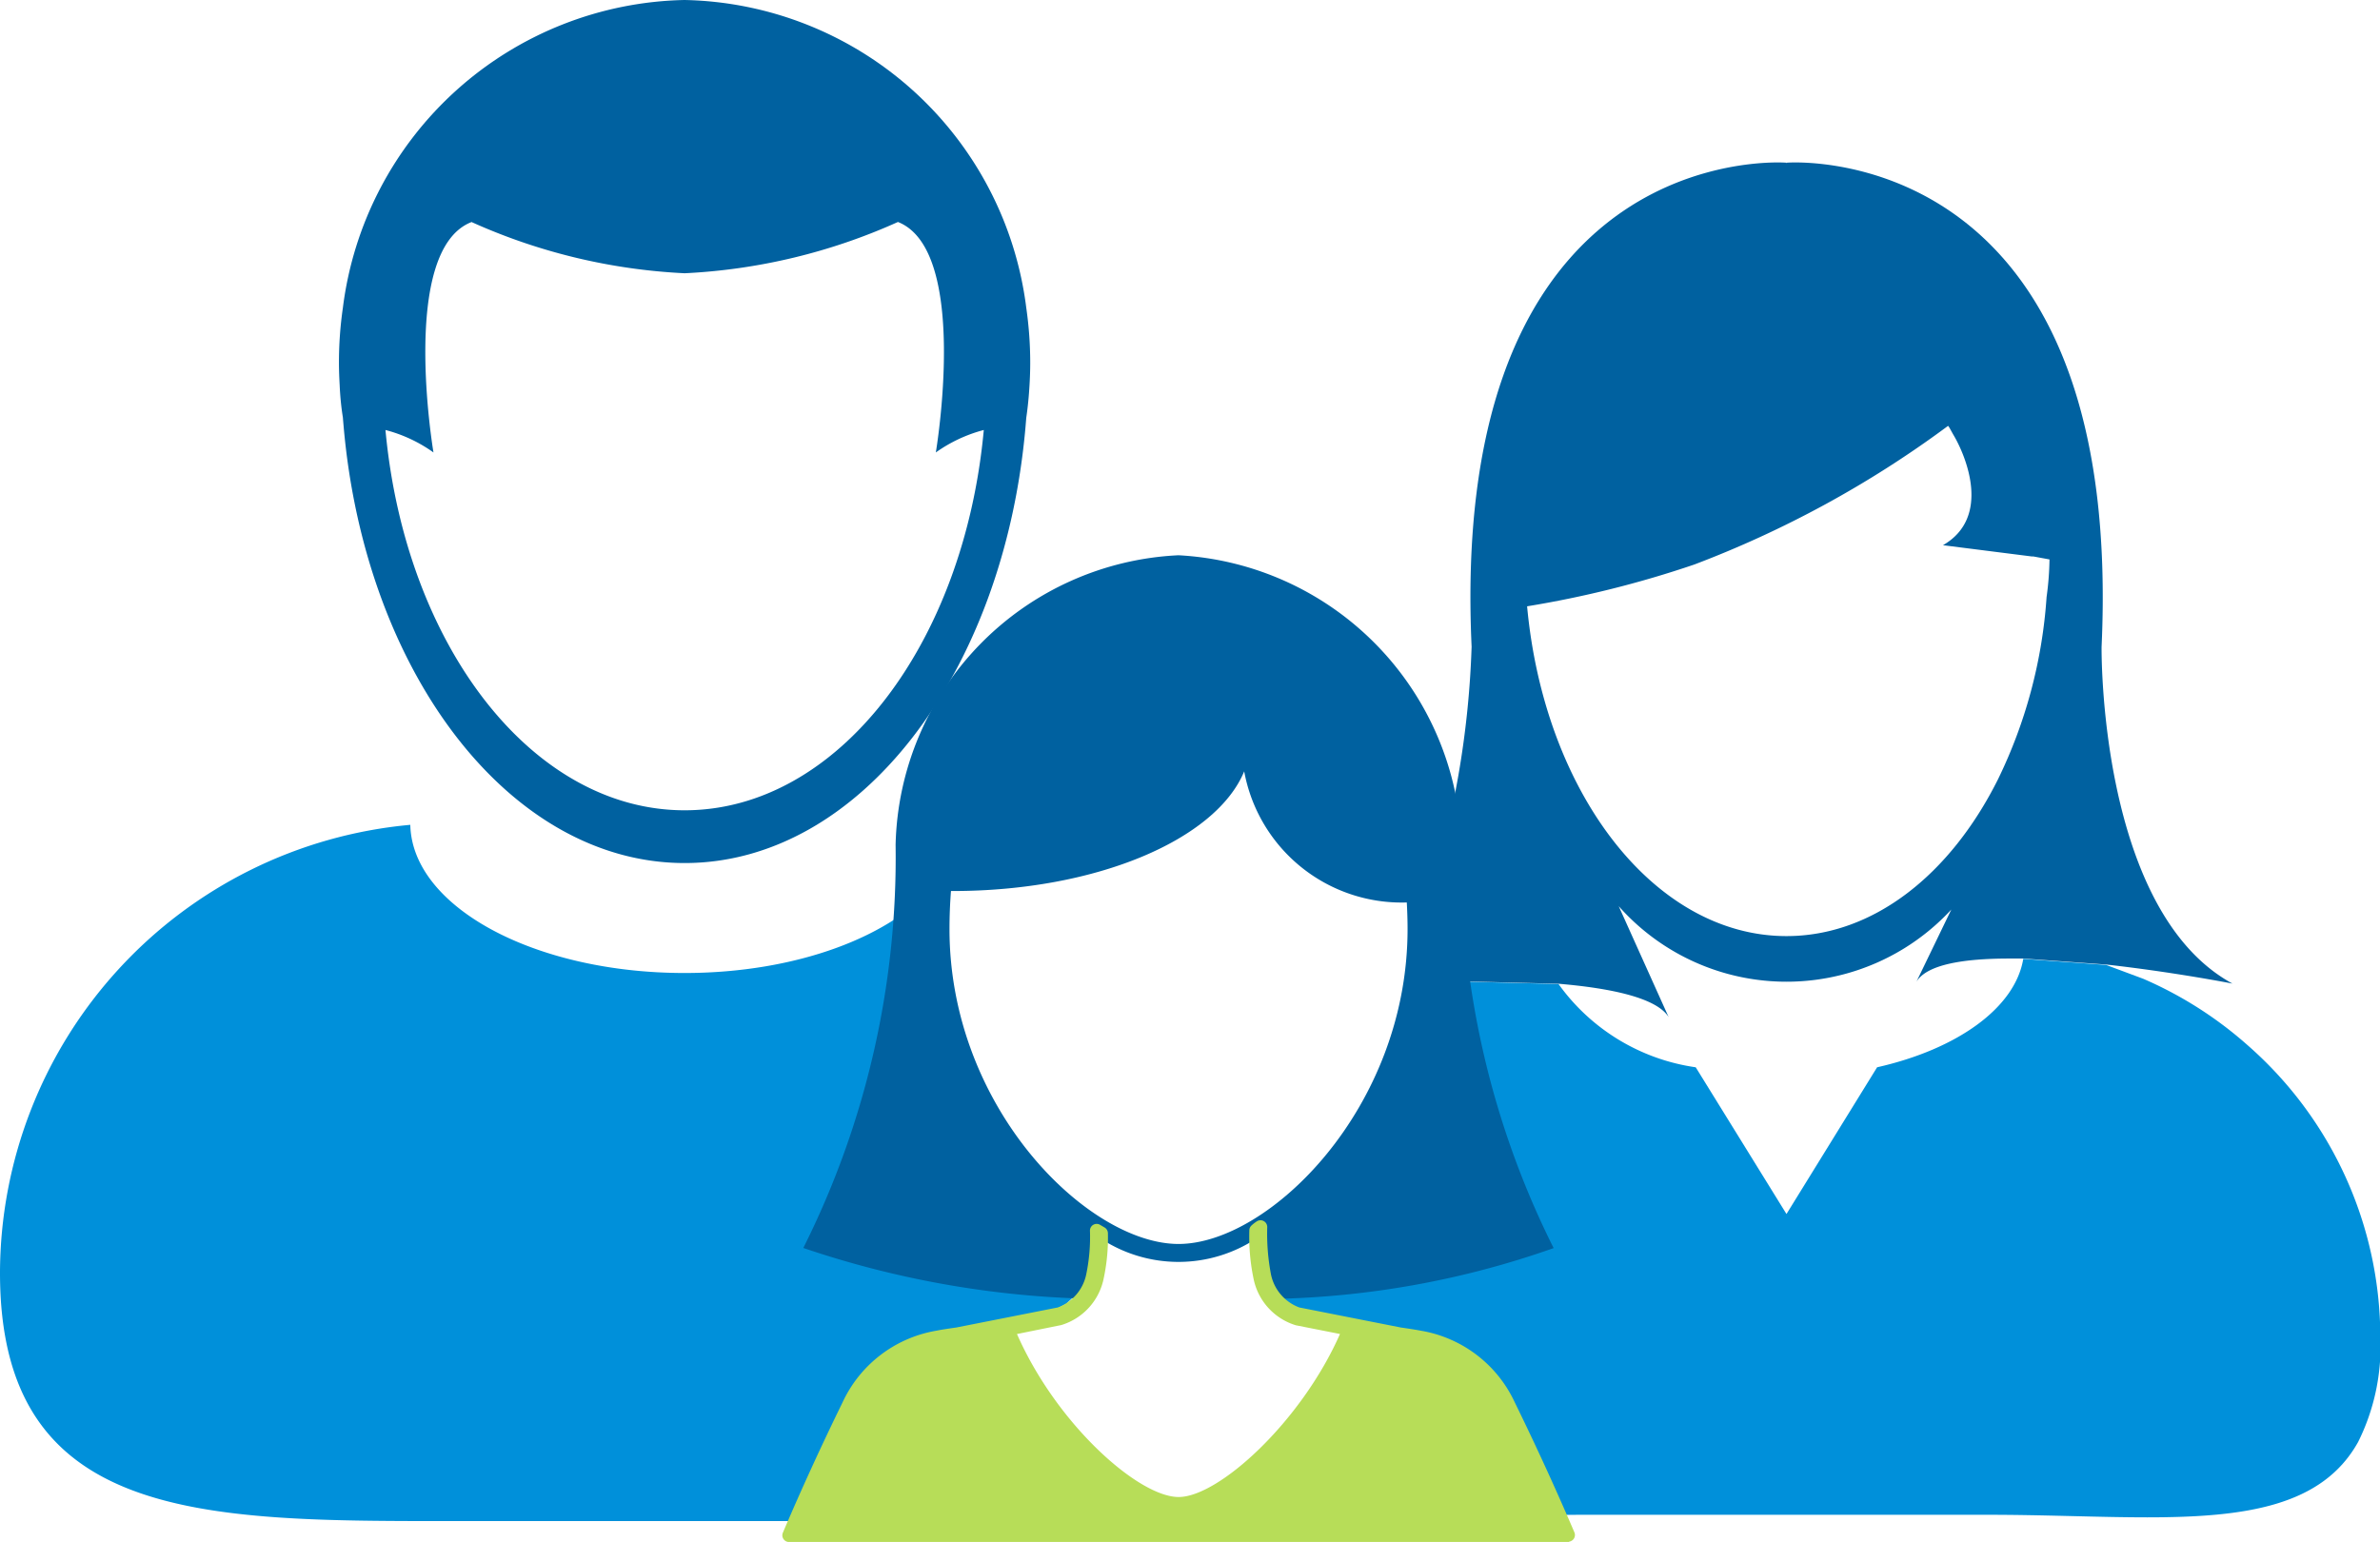 <svg xmlns="http://www.w3.org/2000/svg" width="53" height="34.336" viewBox="0 0 53 34.336"><defs><style>.a{fill:#0061a0;}.b{fill:#0090da;}.c{fill:#b7dd58;}</style></defs><path class="a" d="M9.1,21.3c.005.073.012.144.018.216.486,5.476,3.7,9.706,7.593,9.706S23.815,27,24.3,21.52l.018-.216c.035-.238.058-.478.072-.721.01-.167.016-.334.016-.5a8.6,8.6,0,0,0-.088-1.226A7.828,7.828,0,0,0,16.707,12,7.827,7.827,0,0,0,9.1,18.853a8.5,8.5,0,0,0-.088,1.226c0,.17.007.337.016.5C9.039,20.826,9.062,21.066,9.1,21.3Zm2.862-4.356a13.07,13.07,0,0,0,4.749,1.142,13.09,13.09,0,0,0,4.749-1.142c1.606.632.844,5.132.844,5.133a3.261,3.261,0,0,1,1.068-.5c-.441,4.783-3.255,8.47-6.662,8.47s-6.22-3.687-6.662-8.47a3.249,3.249,0,0,1,1.069.5S10.353,17.58,11.959,16.948Z" transform="translate(-1.464 -12)"/><path class="b" d="M22.464,45.287l1.28-.685.636-.595L22.464,43l-1.848-4.224.212-3.53c-.95,1.172-3.093,1.989-5.584,1.989-3.349,0-6.067-1.476-6.107-3.3A10.044,10.044,0,0,0,0,43.917c0,5.539,4.505,5.525,10.062,5.525H20.425c.828,0,1.633,0,2.31-.007Z" transform="translate(0 -15.564)"/><path class="b" d="M55.485,39.419a8.7,8.7,0,0,0-2.319-1.475l-.829-.309L50.494,37.5c-.182,1.094-1.473,2.012-3.255,2.415l-2.018,3.268L43.2,39.915a4.552,4.552,0,0,1-3.056-1.855L37.3,37.988l-.152,3.02-1.587,1.159a7.621,7.621,0,0,1-.587,1.151l-1.178.138-.33.241.146,1.026.383.54,1.816.476,1.091,4.2h.3c1.081,0,2.277-.057,3.535-.057h8.984c1.257,0,2.455.057,3.535.057,2.187,0,3.894-.244,4.694-1.677a4.757,4.757,0,0,0,.495-2.334A8.654,8.654,0,0,0,55.485,39.419Z" transform="translate(-5.438 -16.144)"/><path class="a" d="M52.97,27.107c.473-10.3-5.657-10.787-6.822-10.787-.123,0-.191.006-.191.006l0,.018-.006-.018s-.068-.006-.19-.006c-1.165,0-7.294.487-6.82,10.786a20.518,20.518,0,0,1-.97,5.608l.131.4-.072,1.427,2.852.072c1.184.1,2.186.319,2.447.743l-1.112-2.471a4.992,4.992,0,0,0,7.407.074l-.777,1.608c.236-.387,1.06-.516,2.067-.516.1,0,.209,0,.317,0l1.845.134c1.5.167,2.809.424,2.809.424C52.893,32.982,52.97,27.107,52.97,27.107ZM51.745,26a10.928,10.928,0,0,1-1.081,4.057c-1.058,2.118-2.774,3.494-4.711,3.494-2.953,0-5.393-3.2-5.776-7.345a23.065,23.065,0,0,0,3.724-.931,23.372,23.372,0,0,0,5.6-3.051c.015-.011.03-.021.045-.034s.056.08.135.215c.267.456.838,1.817-.243,2.44l1.973.25h.037l.362.067A6.708,6.708,0,0,1,51.745,26Z" transform="translate(-6.17 -12.702)"/><path class="a" d="M36.016,33.218a6.658,6.658,0,0,0-6.3-6.451h0a6.61,6.61,0,0,0-6.3,6.451,19.415,19.415,0,0,1-2.055,8.977,21.357,21.357,0,0,0,6.253,1.129,1.611,1.611,0,0,0,.237-.48,4.057,4.057,0,0,0,.089-.888,3.145,3.145,0,0,0,3.552,0,4.113,4.113,0,0,0,.089.89,1.608,1.608,0,0,0,.24.484,19.84,19.84,0,0,0,6.249-1.132A19.411,19.411,0,0,1,36.016,33.218Zm-11.4,1.875c0-.29.012-.572.033-.848h.042c3.194,0,5.86-1.143,6.488-2.665A3.565,3.565,0,0,0,34.8,34.5c.01.194.017.391.017.593,0,3.986-3.084,7.013-5.1,7.013S24.616,39.078,24.616,35.092Z" transform="translate(-3.472 -14.4)"/><path class="c" d="M38.323,51.609a.152.152,0,0,0,.11-.075.149.149,0,0,0,.007-.132c-.407-.952-.854-1.927-1.33-2.9a2.821,2.821,0,0,0-2.1-1.593c-.1-.021-.362-.059-.432-.069l-2.264-.447a1,1,0,0,1-.631-.737A4.844,4.844,0,0,1,31.6,44.6a.15.15,0,0,0-.077-.13.145.145,0,0,0-.072-.019.151.151,0,0,0-.079.022.784.784,0,0,0-.122.094.149.149,0,0,0-.049.113,4.59,4.59,0,0,0,.1,1.1,1.366,1.366,0,0,0,.936,1.01l.983.194c-.863,1.956-2.7,3.631-3.593,3.631s-2.717-1.62-3.6-3.63l.987-.2a1.367,1.367,0,0,0,.938-1.01,4.349,4.349,0,0,0,.1-1.031.15.15,0,0,0-.074-.132l-.1-.059a.146.146,0,0,0-.076-.021.152.152,0,0,0-.074.019.149.149,0,0,0-.076.128,4.082,4.082,0,0,1-.083.977,1,1,0,0,1-.632.737l-2.263.447c-.054.007-.327.046-.432.069a2.823,2.823,0,0,0-2.1,1.6c-.475.971-.922,1.946-1.328,2.9a.149.149,0,0,0,.007.132.152.152,0,0,0,.11.075H38.323Z" transform="translate(-3.38 -17.273)"/></svg>